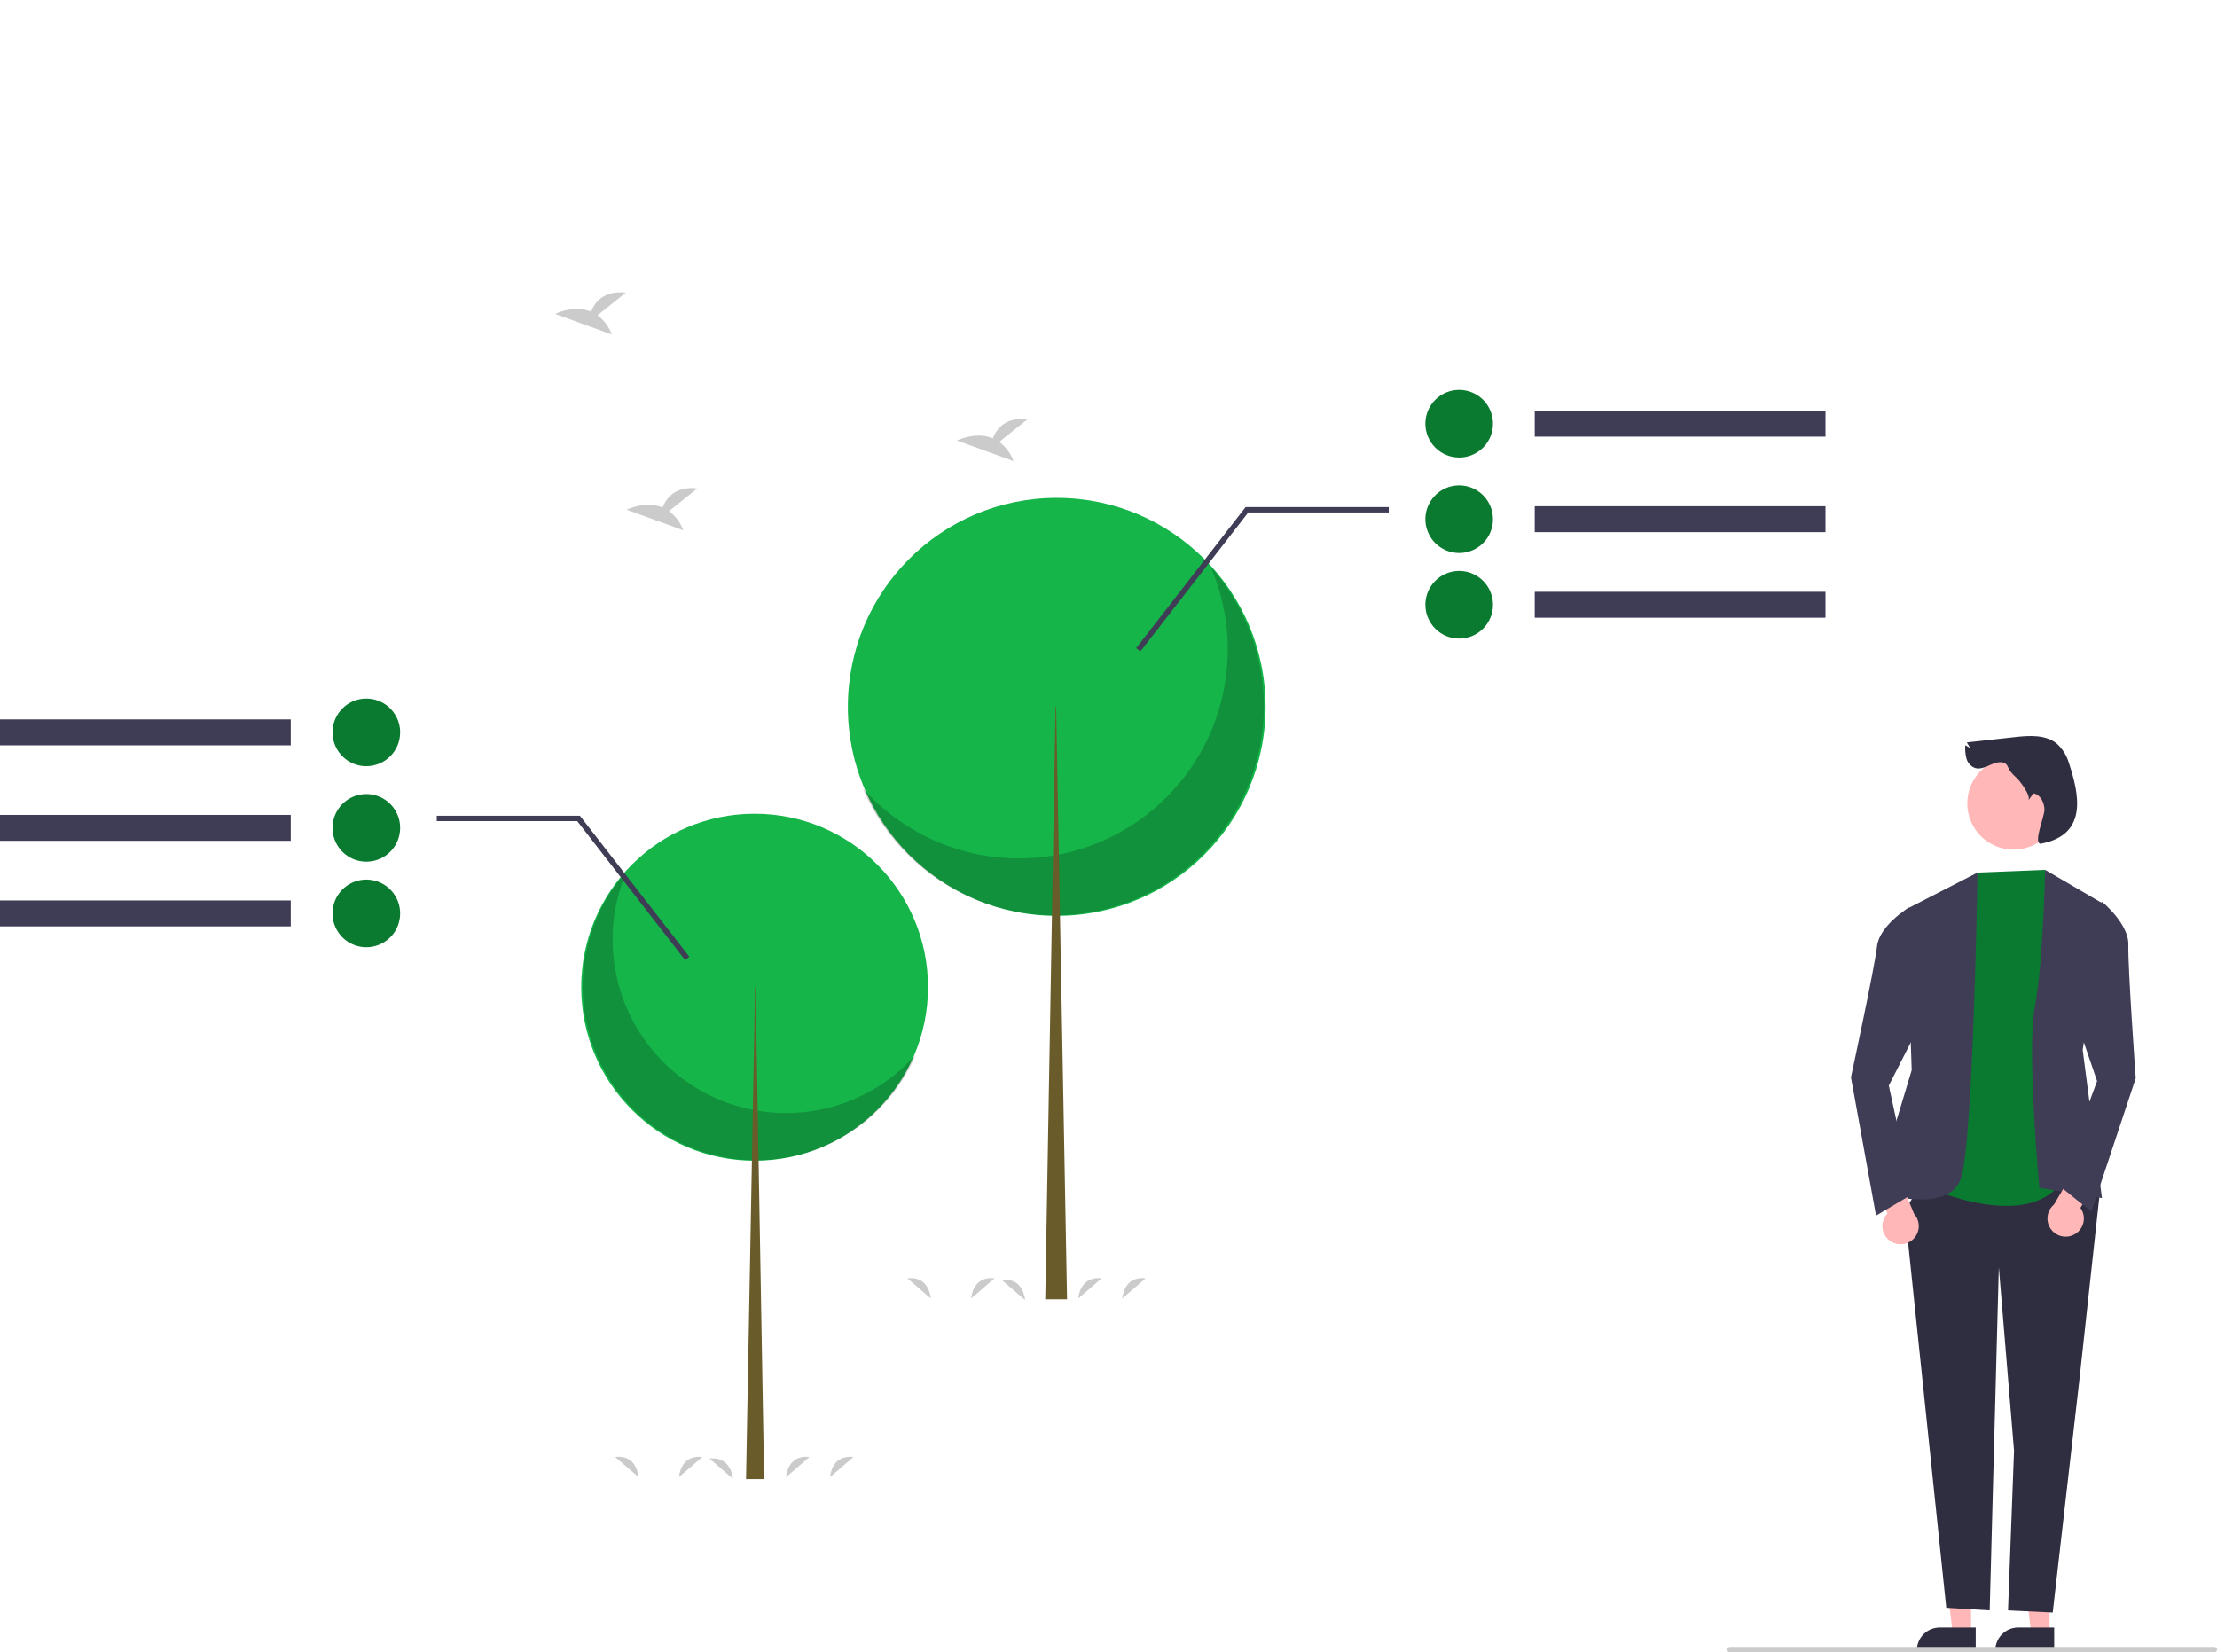 <svg width="538" height="401" viewBox="0 0 538 401" fill="none" xmlns="http://www.w3.org/2000/svg">
<g clip-path="url(#clip0_110_28)">
<path d="M183.124 281.691C206.363 281.691 225.202 262.84 225.202 239.586C225.202 216.331 206.363 197.48 183.124 197.48C159.885 197.48 141.046 216.331 141.046 239.586C141.046 262.84 159.885 281.691 183.124 281.691Z" fill="#15B54A"/>
<path opacity="0.2" d="M152.055 211.462C148.13 220.65 147.598 230.934 150.553 240.478C153.508 250.021 159.758 258.203 168.187 263.56C176.615 268.917 186.672 271.1 196.562 269.72C206.451 268.34 215.527 263.486 222.169 256.026C219.771 261.639 216.183 266.663 211.652 270.75C207.121 274.838 201.757 277.891 195.93 279.697C190.103 281.504 183.953 282.022 177.907 281.214C171.86 280.406 166.062 278.293 160.912 275.02C155.763 271.747 151.386 267.393 148.086 262.26C144.785 257.127 142.639 251.337 141.796 245.291C140.954 239.245 141.435 233.088 143.206 227.247C144.978 221.406 147.997 216.02 152.055 211.462Z" fill="black"/>
<path d="M183.24 239.585H183.355L185.436 358.961H181.043L183.24 239.585Z" fill="#6A5C2A"/>
<path d="M256.435 222.26C284.426 222.26 307.117 199.554 307.117 171.545C307.117 143.535 284.426 120.829 256.435 120.829C228.444 120.829 205.753 143.535 205.753 171.545C205.753 199.554 228.444 222.26 256.435 222.26Z" fill="#15B54A"/>
<path opacity="0.2" d="M293.857 137.671C298.584 148.737 299.226 161.124 295.666 172.619C292.107 184.115 284.579 193.969 274.427 200.421C264.275 206.874 252.161 209.504 240.25 207.841C228.338 206.179 217.406 200.332 209.406 191.347C212.294 198.107 216.616 204.159 222.073 209.082C227.53 214.006 233.992 217.683 241.01 219.859C248.029 222.035 255.436 222.659 262.719 221.686C270.002 220.713 276.986 218.167 283.189 214.225C289.391 210.283 294.663 205.039 298.638 198.856C302.614 192.673 305.199 185.699 306.214 178.417C307.228 171.135 306.649 163.719 304.515 156.683C302.382 149.648 298.745 143.16 293.857 137.671Z" fill="black"/>
<path d="M256.296 171.545H256.157L253.65 315.332H258.941L256.296 171.545Z" fill="#6A5C2A"/>
<path d="M162.35 124.039L169.231 118.532C163.885 117.942 161.689 120.859 160.79 123.168C156.613 121.433 152.067 123.707 152.067 123.707L165.835 128.709C165.141 126.853 163.932 125.233 162.35 124.039Z" fill="#CBCBCB"/>
<path d="M145.003 76.515L151.885 71.008C146.539 70.418 144.342 73.335 143.443 75.644C139.267 73.909 134.72 76.183 134.72 76.183L148.489 81.185C147.794 79.328 146.585 77.709 145.003 76.515Z" fill="#CBCBCB"/>
<path d="M242.486 107.241L249.368 101.734C244.022 101.144 241.825 104.061 240.927 106.37C236.75 104.635 232.204 106.909 232.204 106.909L245.972 111.911C245.277 110.055 244.068 108.435 242.486 107.241Z" fill="#CBCBCB"/>
<path d="M235.687 315.112C235.687 315.112 235.95 309.591 241.348 310.233L235.687 315.112Z" fill="#CBCBCB"/>
<path d="M272.354 315.112C272.354 315.112 272.617 309.591 278.015 310.233L272.354 315.112Z" fill="#CBCBCB"/>
<path d="M261.677 315.112C261.677 315.112 261.941 309.591 267.338 310.233L261.677 315.112Z" fill="#CBCBCB"/>
<path d="M225.865 315.112C225.865 315.112 225.601 309.591 220.204 310.233L225.865 315.112Z" fill="#CBCBCB"/>
<path d="M248.742 315.493C248.742 315.493 248.479 309.972 243.081 310.614L248.742 315.493Z" fill="#CBCBCB"/>
<path d="M164.77 358.478C164.77 358.478 165.033 352.958 170.431 353.599L164.77 358.478Z" fill="#CBCBCB"/>
<path d="M201.437 358.478C201.437 358.478 201.7 352.958 207.098 353.599L201.437 358.478Z" fill="#CBCBCB"/>
<path d="M190.76 358.478C190.76 358.478 191.024 352.958 196.422 353.599L190.76 358.478Z" fill="#CBCBCB"/>
<path d="M154.948 358.478C154.948 358.478 154.685 352.958 149.287 353.599L154.948 358.478Z" fill="#CBCBCB"/>
<path d="M177.825 358.86C177.825 358.86 177.562 353.339 172.164 353.981L177.825 358.86Z" fill="#CBCBCB"/>
<path d="M442.992 99.681H372.432V105.973H442.992V99.681Z" fill="#3F3D56"/>
<path d="M442.992 122.859H372.432V129.15H442.992V122.859Z" fill="#3F3D56"/>
<path d="M442.992 143.622H372.432V149.913H442.992V143.622Z" fill="#3F3D56"/>
<path d="M345.893 102.827C345.893 101.203 346.374 99.616 347.275 98.266C348.176 96.917 349.458 95.864 350.957 95.243C352.456 94.622 354.105 94.459 355.696 94.776C357.287 95.093 358.749 95.874 359.896 97.022C361.044 98.171 361.825 99.633 362.141 101.226C362.458 102.818 362.296 104.468 361.675 105.968C361.054 107.468 360.002 108.75 358.653 109.652C357.304 110.554 355.718 111.036 354.096 111.036C351.921 111.033 349.836 110.168 348.298 108.629C346.76 107.09 345.895 105.003 345.893 102.827Z" fill="#097A2F"/>
<path d="M345.893 126.004C345.893 124.381 346.374 122.794 347.275 121.444C348.176 120.094 349.458 119.042 350.957 118.421C352.456 117.799 354.105 117.637 355.696 117.953C357.287 118.27 358.749 119.052 359.896 120.2C361.044 121.348 361.825 122.811 362.141 124.403C362.458 125.995 362.296 127.646 361.675 129.146C361.054 130.646 360.002 131.928 358.653 132.83C357.304 133.732 355.718 134.213 354.096 134.213C351.921 134.211 349.836 133.345 348.298 131.806C346.76 130.267 345.895 128.181 345.893 126.004Z" fill="#097A2F"/>
<path d="M345.893 146.767C345.893 145.144 346.374 143.557 347.275 142.207C348.176 140.857 349.458 139.805 350.957 139.184C352.456 138.562 354.105 138.4 355.696 138.717C357.287 139.033 358.749 139.815 359.896 140.963C361.044 142.111 361.825 143.574 362.141 145.166C362.458 146.758 362.296 148.409 361.675 149.909C361.054 151.409 360.002 152.691 358.653 153.593C357.304 154.495 355.718 154.976 354.096 154.976C351.921 154.974 349.836 154.108 348.298 152.569C346.76 151.03 345.895 148.944 345.893 146.767Z" fill="#097A2F"/>
<path d="M276.746 158.086L275.709 157.281L302.269 123.059H337.006V124.373H302.912L276.746 158.086Z" fill="#3F3D56"/>
<path d="M70.559 174.587H0V180.879H70.559V174.587Z" fill="#3F3D56"/>
<path d="M70.559 197.765H0V204.056H70.559V197.765Z" fill="#3F3D56"/>
<path d="M70.559 218.528H0V224.819H70.559V218.528Z" fill="#3F3D56"/>
<path d="M88.896 185.942C87.274 185.942 85.688 185.46 84.339 184.558C82.99 183.656 81.938 182.374 81.317 180.874C80.696 179.374 80.534 177.724 80.85 176.132C81.167 174.539 81.948 173.077 83.096 171.929C84.243 170.781 85.704 169.999 87.296 169.682C88.887 169.365 90.536 169.528 92.035 170.149C93.534 170.771 94.816 171.823 95.717 173.173C96.618 174.523 97.099 176.11 97.099 177.733C97.099 178.811 96.887 179.878 96.475 180.874C96.063 181.87 95.458 182.775 94.697 183.538C93.935 184.3 93.031 184.904 92.035 185.317C91.04 185.729 89.973 185.942 88.896 185.942Z" fill="#097A2F"/>
<path d="M88.896 209.119C87.274 209.119 85.688 208.638 84.339 207.736C82.99 206.834 81.938 205.552 81.317 204.052C80.696 202.552 80.534 200.901 80.85 199.309C81.167 197.717 81.948 196.254 83.096 195.106C84.243 193.958 85.704 193.176 87.296 192.86C88.887 192.543 90.536 192.705 92.035 193.327C93.534 193.948 94.816 195 95.717 196.35C96.618 197.7 97.099 199.287 97.099 200.911C97.099 201.989 96.887 203.056 96.475 204.052C96.063 205.048 95.458 205.953 94.697 206.715C93.935 207.477 93.031 208.082 92.035 208.494C91.04 208.907 89.973 209.119 88.896 209.119H88.896Z" fill="#097A2F"/>
<path d="M88.896 229.882C87.274 229.882 85.688 229.401 84.339 228.499C82.99 227.597 81.938 226.315 81.317 224.815C80.696 223.315 80.534 221.664 80.85 220.072C81.167 218.48 81.948 217.017 83.096 215.869C84.243 214.721 85.704 213.939 87.296 213.623C88.887 213.306 90.536 213.468 92.035 214.09C93.534 214.711 94.816 215.763 95.717 217.113C96.618 218.463 97.099 220.05 97.099 221.674C97.099 222.752 96.887 223.819 96.475 224.815C96.063 225.811 95.458 226.716 94.697 227.478C93.935 228.24 93.031 228.845 92.035 229.257C91.04 229.67 89.973 229.882 88.896 229.882H88.896Z" fill="#097A2F"/>
<path d="M166.247 232.992L140.08 199.279H105.986V197.965H140.722L140.919 198.219L167.283 232.187L166.247 232.992Z" fill="#3F3D56"/>
<path d="M497.359 396.424H492.927L490.819 379.317H497.36L497.359 396.424Z" fill="#FFB7B7"/>
<path d="M498.49 400.723L484.198 400.723V400.542C484.199 399.065 484.785 397.65 485.828 396.606C486.871 395.562 488.286 394.976 489.761 394.975H489.761L498.49 394.976L498.49 400.723Z" fill="#2F2E41"/>
<path d="M478.317 396.424H473.885L471.777 379.317H478.318L478.317 396.424Z" fill="#FFB7B7"/>
<path d="M479.447 400.723L465.156 400.723V400.542C465.156 399.065 465.742 397.65 466.785 396.606C467.828 395.562 469.243 394.976 470.719 394.975H470.719L479.448 394.976L479.447 400.723Z" fill="#2F2E41"/>
<path d="M468.227 284.191L462.222 293.747L472.302 390.178L482.837 390.816L485.053 307.53L488.747 352.048L487.288 390.816L498.134 391.342L504.579 335.097L509.431 290.612L499.91 281.742L468.227 284.191Z" fill="#2F2E41"/>
<path d="M496.298 211.106L479.883 211.763L464.671 286.856C464.671 286.856 489.396 299.133 499.414 287.973L505.435 283.559L496.298 211.106Z" fill="#097A2F"/>
<path d="M496.298 211.106L510.744 219.531L505.407 254.802L510.087 290.764L494.888 288.286C494.888 288.286 491.776 254.802 493.795 244.289C495.815 233.775 496.298 211.106 496.298 211.106Z" fill="#3F3D56"/>
<path d="M479.882 211.763L462.596 220.641L463.913 259.703L454.992 289.297C454.992 289.297 472.781 294.994 475.839 286.068C478.897 277.142 479.882 211.763 479.882 211.763Z" fill="#3F3D56"/>
<path d="M503.227 299.664C503.804 299.383 504.311 298.978 504.715 298.479C505.118 297.98 505.407 297.399 505.562 296.776C505.716 296.153 505.733 295.504 505.609 294.874C505.486 294.244 505.226 293.649 504.848 293.131L510.065 284.564L505.636 280.122L498.439 292.323C497.61 293.016 497.065 293.99 496.906 295.058C496.746 296.127 496.984 297.217 497.575 298.122C498.165 299.027 499.066 299.683 500.108 299.968C501.15 300.252 502.26 300.144 503.227 299.664Z" fill="#FFB7B7"/>
<path d="M503.247 224.336L510.134 218.874C510.134 218.874 516.647 224.208 516.486 229.32C516.326 234.432 518.276 261.666 518.276 261.666L507.528 294.036L499.525 287.628L508.9 262.358L501.512 240.794L503.247 224.336Z" fill="#3F3D56"/>
<path d="M458.723 301.189C458.191 300.829 457.746 300.357 457.416 299.807C457.087 299.256 456.883 298.64 456.817 298.001C456.752 297.363 456.827 296.718 457.038 296.112C457.249 295.505 457.59 294.953 458.037 294.493L454.077 285.277L459.087 281.503L464.496 294.596C465.219 295.399 465.622 296.44 465.629 297.52C465.636 298.601 465.247 299.646 464.536 300.459C463.824 301.271 462.839 301.795 461.768 301.929C460.696 302.064 459.613 301.8 458.723 301.189V301.189Z" fill="#FFB7B7"/>
<path d="M469.302 226.609L463.252 220.231C463.252 220.231 456.054 224.594 455.494 229.678C454.933 234.762 449.17 261.45 449.17 261.45L455.256 295.011L464.081 289.795L458.355 263.456L468.704 243.148L469.302 226.609Z" fill="#3F3D56"/>
<path d="M488.614 206.198C494.807 206.198 499.826 201.175 499.826 194.978C499.826 188.782 494.807 183.758 488.614 183.758C482.422 183.758 477.402 188.782 477.402 194.978C477.402 201.175 482.422 206.198 488.614 206.198Z" fill="#FFB7B7"/>
<path d="M485.903 185.016C484.771 184.816 483.65 185.331 482.601 185.801C481.552 186.272 480.379 186.718 479.28 186.381C478.773 186.189 478.319 185.878 477.956 185.476C477.593 185.073 477.332 184.589 477.193 184.065C476.927 183.015 476.831 181.929 476.91 180.848L478.105 181.539L477.289 180.167L488.924 178.88C492.445 178.491 496.392 178.219 499.131 180.467C500.526 181.735 501.542 183.366 502.066 185.178C504.388 192.294 507.026 202.662 495.104 204.777C493.442 204.317 496.152 198.196 496.125 196.471C496.097 194.746 495.148 192.807 493.445 192.542L492.197 194.278C492.996 193.167 490.162 189.559 489.457 188.855C488.823 188.317 488.251 187.71 487.751 187.045C487.188 186.182 487.181 185.242 485.903 185.016Z" fill="#2F2E41"/>
<path d="M537.343 401H419.805C419.631 401 419.464 400.931 419.341 400.808C419.218 400.684 419.149 400.517 419.149 400.343C419.149 400.169 419.218 400.002 419.341 399.878C419.464 399.755 419.631 399.686 419.805 399.686H537.343C537.517 399.686 537.684 399.755 537.808 399.878C537.931 400.002 538 400.169 538 400.343C538 400.517 537.931 400.684 537.808 400.808C537.684 400.931 537.517 401 537.343 401Z" fill="#CBCBCB"/>
</g>
<defs>
<clipPath id="clip0_110_28">
<rect width="538" height="401" fill="white"/>
</clipPath>
</defs>
</svg>
